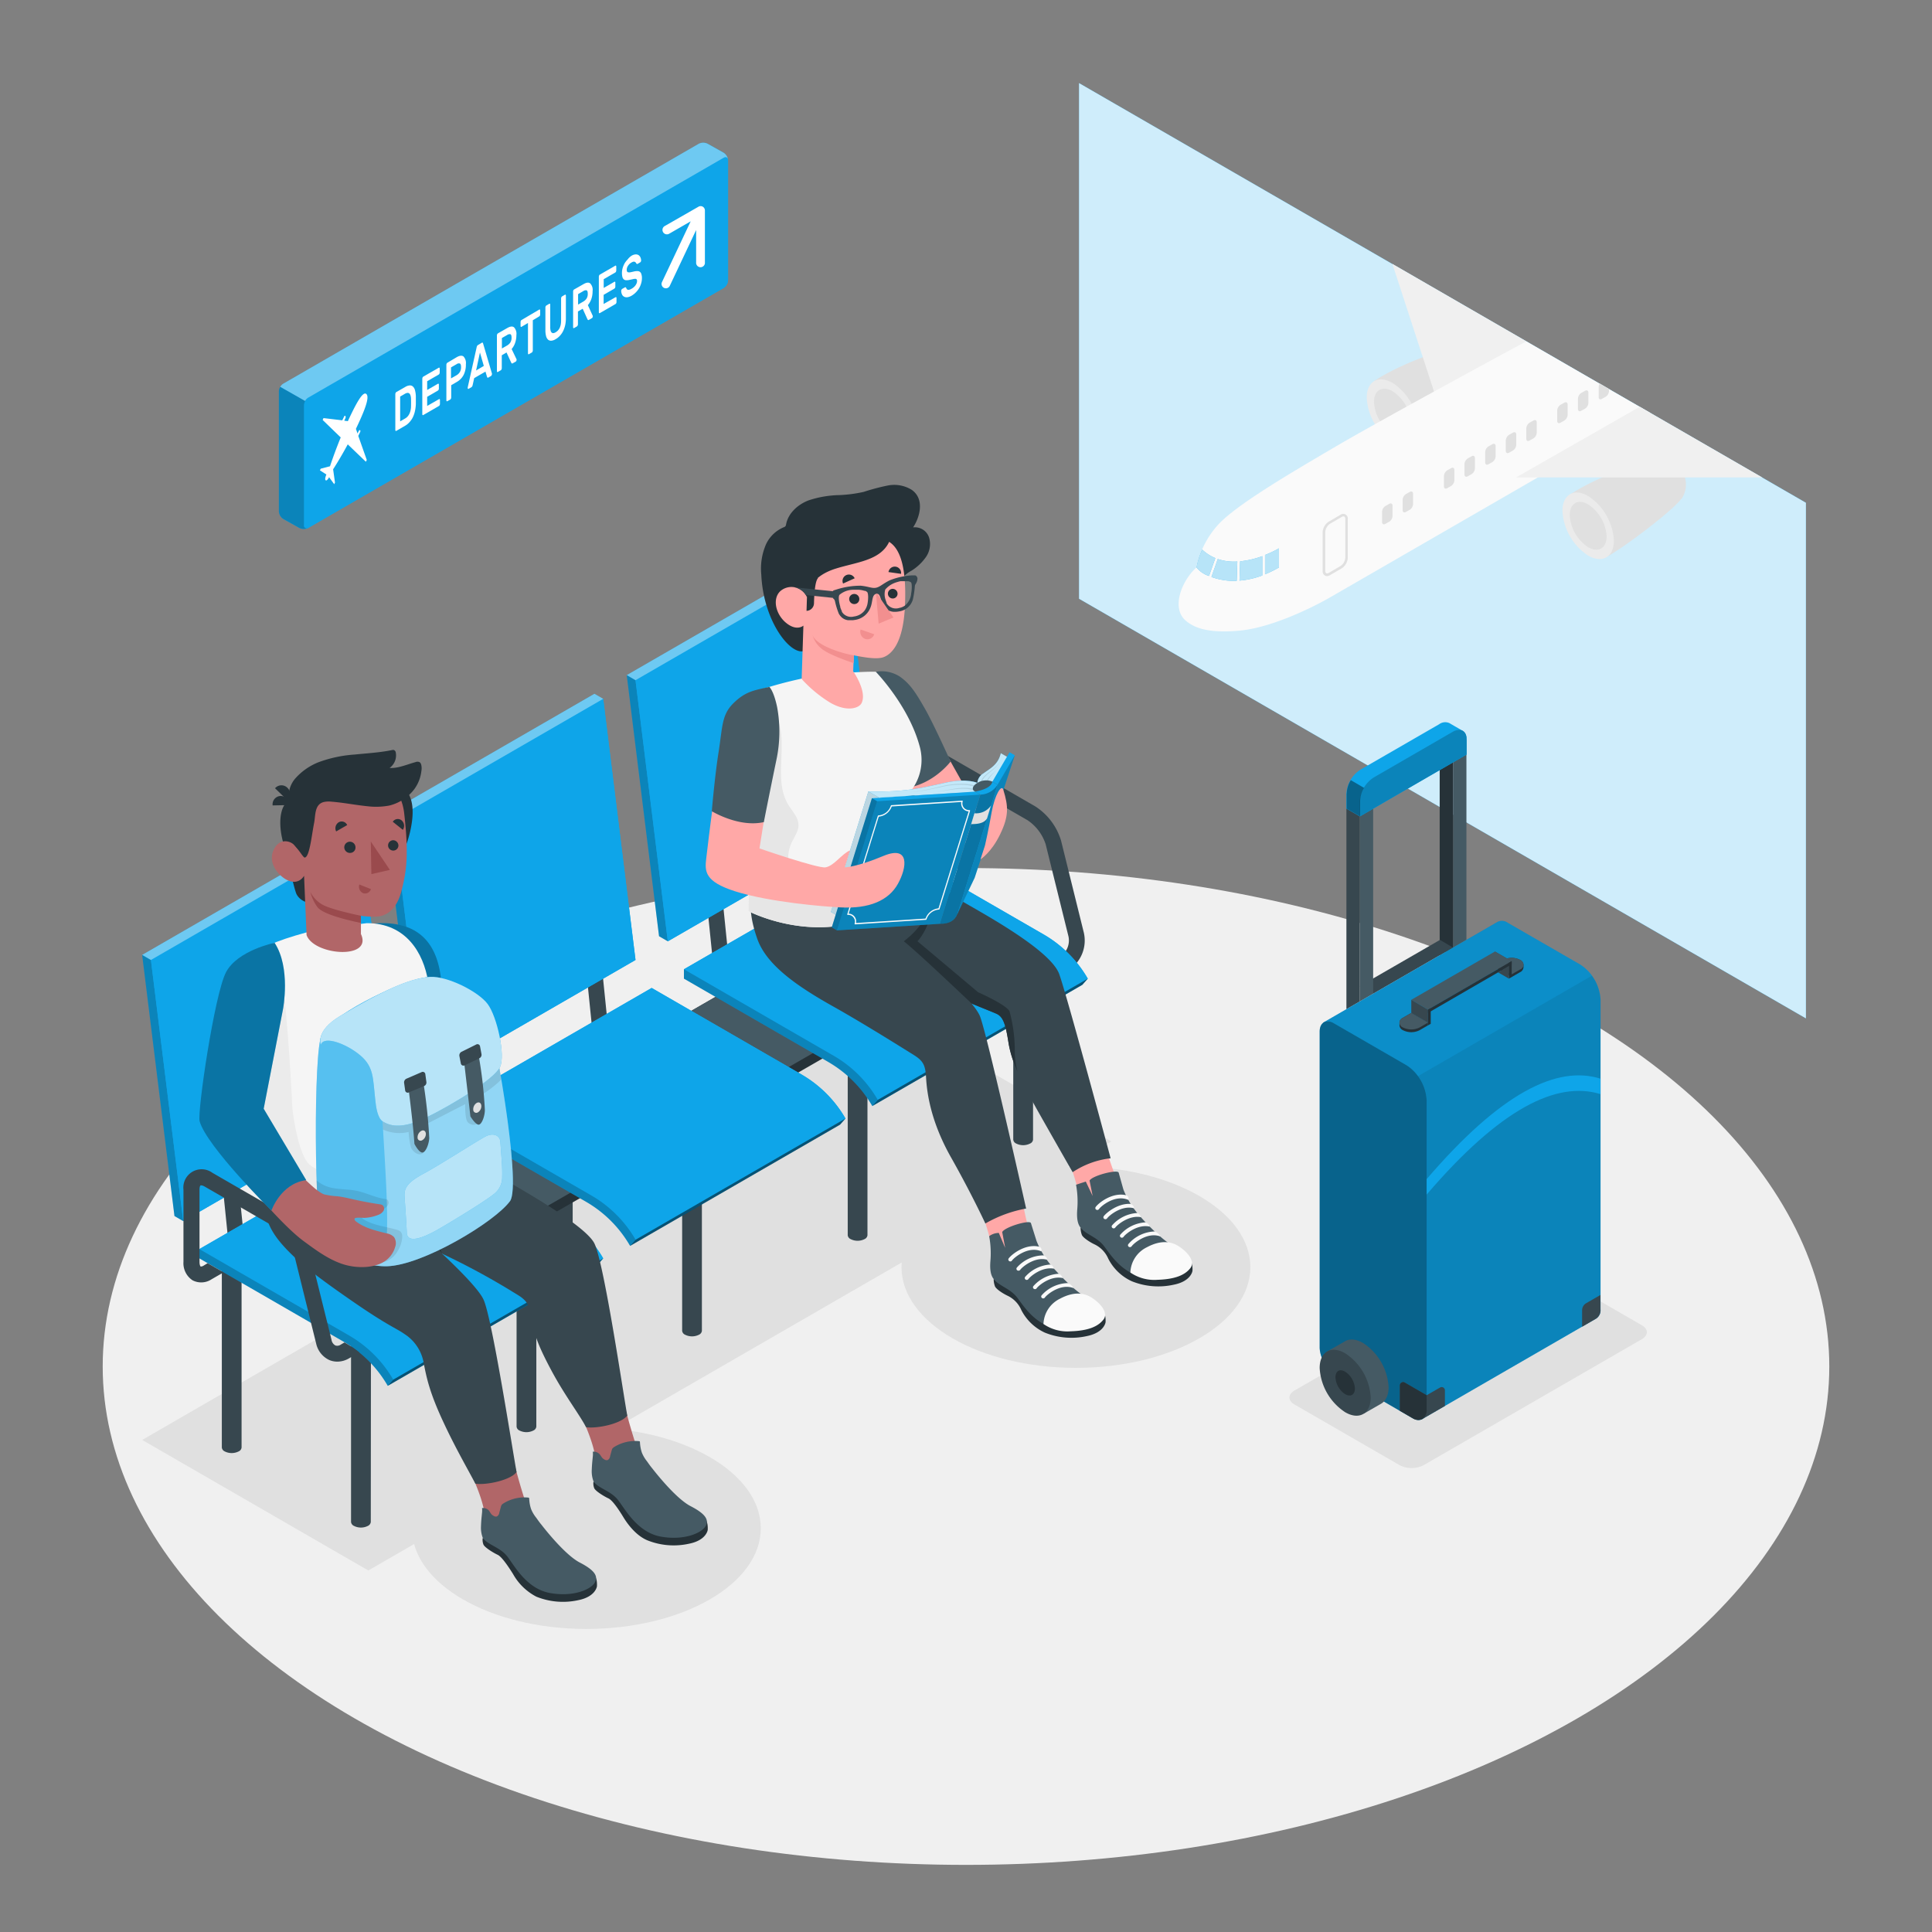 <svg xmlns="http://www.w3.org/2000/svg" viewBox="0 0 500 500"><rect x="0" y="0" width="500" height="500" fill="#808080" stroke="none"/><g id="freepik--Floor--inject-5"><ellipse id="freepik--floor--inject-5" cx="250" cy="353.64" rx="223.42" ry="128.99" style="fill:#f0f0f0"></ellipse></g><g id="freepik--Shadows--inject-5"><path id="freepik--Shadow--inject-5" d="M335,363.48l27.21,15.7a6.86,6.86,0,0,0,6.24,0l56.46-32.6c1.72-1,1.72-2.61,0-3.6l-27.2-15.71a6.93,6.93,0,0,0-6.24,0L335,359.87C333.27,360.87,333.27,362.48,335,363.48Z" style="fill:#e0e0e0"></path><polygon id="freepik--shadow--inject-5" points="36.79 372.65 95.32 406.44 287.61 295.41 229.09 261.63 36.79 372.65" style="fill:#e0e0e0"></polygon><ellipse id="freepik--shadow--inject-5" cx="278.45" cy="327.94" rx="45.14" ry="26.06" style="fill:#e0e0e0"></ellipse><ellipse id="freepik--shadow--inject-5" cx="151.75" cy="395.51" rx="45.14" ry="26.06" style="fill:#e0e0e0"></ellipse></g><g id="freepik--Window--inject-5"><g id="freepik--window--inject-5"><g id="freepik--window--inject-5"><polygon points="279.25 154.96 467.37 263.56 467.37 130.11 279.25 21.5 279.25 154.96" style="fill:#0EA5E9"></polygon><polygon points="279.25 154.96 467.37 263.56 467.37 130.11 279.25 21.5 279.25 154.96" style="fill:#fff;opacity:0.8"></polygon></g><g id="freepik--Plane--inject-5"><path d="M384.59,99.65l0,0,0,0a6.65,6.65,0,0,0-5.58-10.25,6.75,6.75,0,0,0-1.57.2h-.08c-3.89.87-14.25,4.16-21.74,9l9.76,16.12.32-.2c5.25-3.16,14.49-10.25,17.83-13.67a7.68,7.68,0,0,0,.85-1l0,0Z" style="fill:#e0e0e0"></path><path d="M353.71,102.93a14.73,14.73,0,0,0,6.67,11.55c3.68,2.13,6.66.4,6.66-3.85a14.73,14.73,0,0,0-6.66-11.55C356.69,97,353.71,98.67,353.71,102.93Z" style="fill:#ebebeb"></path><path d="M355.59,104a10.54,10.54,0,0,0,4.79,8.29c2.64,1.53,4.78.29,4.78-2.76a10.59,10.59,0,0,0-4.78-8.29C357.73,99.73,355.59,101,355.59,104Z" style="fill:#e0e0e0"></path><polygon points="395.03 88.33 360.35 68.3 371.34 102 395.03 88.33" style="fill:#f0f0f0"></polygon><path d="M395,125.29s-44.91,25.94-50.69,29.26-15.91,8-23.64,8.67c-8.59.77-11.85-1-13.7-2.51-3.84-3.08-1.45-10.07,2.66-13.86A23.62,23.62,0,0,1,315,136.07c4.46-5.12,18.57-13.41,30.92-20.65S395,88.33,395,88.33l32,18.48Z" style="fill:#fafafa"></path><path d="M314.53,144.43l-1.64,4.63a6.82,6.82,0,0,1-3.23-2.21,21.33,21.33,0,0,1,1.46-4.62A11,11,0,0,0,314.53,144.43Z" style="fill:#0EA5E9"></path><path d="M320.22,145.32l-.16,5a17,17,0,0,1-6.54-1l1.64-4.64A13.15,13.15,0,0,0,320.22,145.32Z" style="fill:#0EA5E9"></path><path d="M320.94,145.27a23.14,23.14,0,0,0,5.74-1.34v5a22.13,22.13,0,0,1-5.9,1.33Z" style="fill:#0EA5E9"></path><path d="M331,141.91v4.94a27.19,27.19,0,0,1-3.61,1.77v-5A25.85,25.85,0,0,0,331,141.91Z" style="fill:#0EA5E9"></path><g style="opacity:0.7"><path d="M314.53,144.43l-1.64,4.63a6.82,6.82,0,0,1-3.23-2.21,21.33,21.33,0,0,1,1.46-4.62A11,11,0,0,0,314.53,144.43Z" style="fill:#fff"></path><path d="M320.22,145.32l-.16,5a17,17,0,0,1-6.54-1l1.64-4.64A13.15,13.15,0,0,0,320.22,145.32Z" style="fill:#fff"></path><path d="M320.94,145.27a23.14,23.14,0,0,0,5.74-1.34v5a22.13,22.13,0,0,1-5.9,1.33Z" style="fill:#fff"></path><path d="M331,141.91v4.94a27.19,27.19,0,0,1-3.61,1.77v-5A25.85,25.85,0,0,0,331,141.91Z" style="fill:#fff"></path></g><path d="M343.41,149.09a1.08,1.08,0,0,1-.53-.14,1.31,1.31,0,0,1-.58-1.21v-10a3.44,3.44,0,0,1,1.58-2.74l3-1.75a1.19,1.19,0,0,1,1.92,1.11v10a3.45,3.45,0,0,1-1.59,2.74l-3,1.75A1.6,1.6,0,0,1,343.41,149.09Zm4.29-15.45a1,1,0,0,0-.47.15l-3,1.74a2.86,2.86,0,0,0-1.26,2.18v10a.73.73,0,0,0,.26.64.72.72,0,0,0,.67-.1l3-1.75a2.82,2.82,0,0,0,1.26-2.17v-10a.71.71,0,0,0-.25-.64A.46.46,0,0,0,347.7,133.64Z" style="fill:#e0e0e0"></path><path d="M357.68,132.44v2.65c0,.54.38.76.85.49l1-.56a1.87,1.87,0,0,0,.85-1.47v-2.66c0-.54-.38-.76-.85-.49l-1,.56A1.88,1.88,0,0,0,357.68,132.44Z" style="fill:#e0e0e0"></path><path d="M373.69,123.19v2.65c0,.55.38.77.85.5l1-.56a1.88,1.88,0,0,0,.85-1.48v-2.65c0-.54-.38-.76-.85-.49l-1,.56A1.87,1.87,0,0,0,373.69,123.19Z" style="fill:#e0e0e0"></path><path d="M379,120.11v2.65c0,.55.38.77.86.5l1-.56a1.88,1.88,0,0,0,.85-1.48v-2.65c0-.54-.38-.76-.85-.49l-1,.56A1.86,1.86,0,0,0,379,120.11Z" style="fill:#e0e0e0"></path><path d="M384.36,117v2.65c0,.55.38.77.85.5l1-.56a1.89,1.89,0,0,0,.86-1.48v-2.65c0-.54-.39-.76-.86-.49l-1,.56A1.87,1.87,0,0,0,384.36,117Z" style="fill:#e0e0e0"></path><path d="M403,106.25v2.65c0,.55.38.77.85.5l1-.56a1.88,1.88,0,0,0,.85-1.48v-2.65c0-.54-.38-.76-.85-.49l-1,.55A1.91,1.91,0,0,0,403,106.25Z" style="fill:#e0e0e0"></path><path d="M408.37,103.17v2.65c0,.55.38.77.85.49l1-.55a1.88,1.88,0,0,0,.85-1.48v-2.65c0-.54-.38-.76-.85-.49l-1,.55A1.91,1.91,0,0,0,408.37,103.17Z" style="fill:#e0e0e0"></path><path d="M414.56,103.23l1-.55a1.88,1.88,0,0,0,.85-1.48v-.55L414,99.25a1.81,1.81,0,0,0-.25.84v2.65C413.7,103.29,414.08,103.51,414.56,103.23Z" style="fill:#e0e0e0"></path><path d="M389.69,114v2.65c0,.55.39.77.86.5l1-.56a1.88,1.88,0,0,0,.85-1.48v-2.65c0-.54-.38-.76-.85-.49l-1,.55A1.92,1.92,0,0,0,389.69,114Z" style="fill:#e0e0e0"></path><path d="M395,110.87v2.65c0,.55.38.77.85.49l1-.55a1.89,1.89,0,0,0,.86-1.48v-2.65c0-.54-.39-.76-.86-.49l-1,.55A1.91,1.91,0,0,0,395,110.87Z" style="fill:#e0e0e0"></path><path d="M363,129.35V132c0,.54.38.76.85.49l1-.56a1.88,1.88,0,0,0,.85-1.48v-2.65c0-.54-.38-.76-.85-.49l-1,.56A1.87,1.87,0,0,0,363,129.35Z" style="fill:#e0e0e0"></path><path d="M435.25,129l0,0s0,0,0,0a6.54,6.54,0,0,0,1.07-3.6,6.64,6.64,0,0,0-6.64-6.64,6.83,6.83,0,0,0-1.58.19h-.07c-3.89.87-14.25,4.16-21.74,9.05L416.08,144l.32-.2c5.25-3.16,14.49-10.24,17.83-13.67a7.11,7.11,0,0,0,.85-1l0,0Z" style="fill:#e0e0e0"></path><path d="M404.36,132.22A14.76,14.76,0,0,0,411,143.77c3.69,2.13,6.67.4,6.67-3.85A14.73,14.73,0,0,0,411,128.37C407.35,126.24,404.36,128,404.36,132.22Z" style="fill:#ebebeb"></path><path d="M406.25,133.31A10.59,10.59,0,0,0,411,141.6c2.65,1.52,4.79.29,4.79-2.77a10.57,10.57,0,0,0-4.79-8.29C408.39,129,406.25,130.26,406.25,133.31Z" style="fill:#e0e0e0"></path><polygon points="392.36 123.56 456.06 123.56 424.37 105.27 392.36 123.56" style="fill:#f0f0f0"></polygon></g></g></g><g id="freepik--Chairs--inject-5"><g id="freepik--chairs--inject-5"><path d="M272.4,253.45l-2.06-3.56,4.18-2.42a5,5,0,0,0,2-5.13l-5.89-23.8a11.89,11.89,0,0,0-4.72-6.28L241.35,198.1c-.67-.39-1-.34-1.09-.31s-.28.33-.28,1.1v18.67a11.66,11.66,0,0,1-5.21,9.34l-4.18,2.42-2.06-3.57,4.18-2.41a7.53,7.53,0,0,0,3.16-5.78V198.89a4.73,4.73,0,0,1,7.54-4.36l24.53,14.17a16,16,0,0,1,6.66,8.85l5.89,23.8a9.1,9.1,0,0,1-3.91,9.69Z" style="fill:#37474f"></path><path d="M96,347.69H90.85V393.9h0a1.28,1.28,0,0,0,.75,1,4,4,0,0,0,3.61,0,1.28,1.28,0,0,0,.75-1h0Z" style="fill:#37474f"></path><path d="M62.52,328.42H57.41v46.2h0a1.26,1.26,0,0,0,.74,1,4,4,0,0,0,3.62,0,1.25,1.25,0,0,0,.75-1h0Z" style="fill:#37474f"></path><path d="M138.81,323h-5.12v46.21h0a1.25,1.25,0,0,0,.74,1,4,4,0,0,0,3.62,0,1.26,1.26,0,0,0,.75-1h0Z" style="fill:#37474f"></path><path d="M105.36,303.68h-5.11v46.2h0a1.25,1.25,0,0,0,.75,1,4,4,0,0,0,3.61,0,1.25,1.25,0,0,0,.75-1h0Z" style="fill:#37474f"></path><path d="M181.65,298.22h-5.11v46.2h0a1.26,1.26,0,0,0,.75,1,4,4,0,0,0,3.61,0,1.26,1.26,0,0,0,.75-1h0Z" style="fill:#37474f"></path><path d="M148.21,278.94H143.1v46.2h0a1.28,1.28,0,0,0,.75,1.05,4,4,0,0,0,3.61,0,1.28,1.28,0,0,0,.75-1.05h0Z" style="fill:#37474f"></path><path d="M224.5,273.48h-5.11v46.2h0a1.26,1.26,0,0,0,.75,1,4,4,0,0,0,3.61,0,1.26,1.26,0,0,0,.75-1h0Z" style="fill:#37474f"></path><path d="M191.06,254.2h-5.12v46.2h0a1.28,1.28,0,0,0,.75,1.05,4,4,0,0,0,3.62,0,1.28,1.28,0,0,0,.75-1.05h0Z" style="fill:#37474f"></path><path d="M267.35,248.74h-5.12v46.2h0a1.25,1.25,0,0,0,.75,1,4,4,0,0,0,3.62,0,1.25,1.25,0,0,0,.75-1h0Z" style="fill:#37474f"></path><path d="M233.9,229.46h-5.11v46.2h0a1.28,1.28,0,0,0,.75,1,4,4,0,0,0,3.61,0,1.28,1.28,0,0,0,.75-1h0Z" style="fill:#37474f"></path><polygon points="245.97 252.06 220.29 237.71 91.12 312.29 91.12 315.12 116.2 329.6 245.97 254.89 245.97 252.06" style="fill:#263238"></polygon><polygon points="91.12 312.29 220.29 237.71 245.97 252.06 116.2 326.77 91.12 312.29" style="fill:#455a64"></polygon><rect x="57.9" y="298.14" width="4.12" height="22.98" transform="translate(-31.02 7.66) rotate(-5.81)" style="fill:#37474f"></rect><rect x="89.62" y="281.81" width="4.12" height="22.98" transform="translate(-29.21 10.78) rotate(-5.81)" style="fill:#37474f"></rect><path d="M156.11,325.67h0a31.27,31.27,0,0,0-11.42-11.42L106,291.88h0L51.6,323.26v2.41l37.33,21.56a31,31,0,0,1,11.42,11.42l54.35-31.38h0Z" style="fill:#0EA5E9"></path><path d="M51.6,323.26l38.74,22.36a31.17,31.17,0,0,1,11.43,11.43h0l54.34-31.38h0a31.27,31.27,0,0,0-11.42-11.42L106,291.88h0Z" style="fill:#0EA5E9"></path><polygon points="101.77 357.05 100.35 358.65 154.7 327.27 154.7 327.27 156.11 325.67 101.77 357.05" style="opacity:0.5"></polygon><path d="M51.6,325.67l37.33,21.56a31,31,0,0,1,11.42,11.42l1.42-1.6-.14-.24a31.21,31.21,0,0,0-11.29-11.19L51.6,323.26Z" style="opacity:0.2"></path><polygon points="101.77 284.64 93.4 217.06 91.14 215.75 36.79 247.13 45.15 314.71 47.42 316.02 101.77 284.64" style="fill:#0EA5E9"></polygon><polygon points="36.79 247.13 39.06 248.44 47.42 316.02 45.15 314.71 36.79 247.13" style="opacity:0.2"></polygon><polygon points="47.42 316.02 101.77 284.64 93.4 217.06 39.06 248.44 47.42 316.02" style="fill:#0EA5E9"></polygon><polygon points="36.79 247.13 39.06 248.44 93.4 217.06 91.14 215.75 36.79 247.13" style="fill:#fff;opacity:0.4"></polygon><rect x="120.61" y="261.94" width="4.12" height="22.98" transform="translate(-27.04 13.82) rotate(-5.81)" style="fill:#37474f"></rect><rect x="152.32" y="245.61" width="4.12" height="22.98" transform="translate(-25.22 16.94) rotate(-5.81)" style="fill:#37474f"></rect><path d="M218.81,289.47h0a31.19,31.19,0,0,0-11.42-11.42l-38.74-22.37h0l-54.34,31.38v2.41L151.64,311a31.12,31.12,0,0,1,11.42,11.42l54.34-31.38h0Z" style="fill:#0EA5E9"></path><path d="M114.31,287.06l38.74,22.36a31.22,31.22,0,0,1,11.42,11.43h0l54.34-31.38h0a31.19,31.19,0,0,0-11.42-11.42l-38.74-22.37h0Z" style="fill:#0EA5E9"></path><polygon points="164.47 320.85 163.06 322.45 217.4 291.07 217.4 291.07 218.81 289.47 164.47 320.85" style="opacity:0.5"></polygon><path d="M114.31,289.47,151.64,311a31.12,31.12,0,0,1,11.42,11.42l1.41-1.6-.13-.24a31.29,31.29,0,0,0-11.29-11.19l-38.74-22.36Z" style="opacity:0.2"></path><polygon points="164.47 248.44 156.11 180.86 153.84 179.55 99.5 210.93 107.86 278.51 110.13 279.82 164.47 248.44" style="fill:#0EA5E9"></polygon><polygon points="99.5 210.93 101.77 212.24 110.13 279.82 107.86 278.51 99.5 210.93" style="opacity:0.2"></polygon><polygon points="110.13 279.82 164.47 248.44 156.11 180.86 101.77 212.24 110.13 279.82" style="fill:#0EA5E9"></polygon><polygon points="99.5 210.93 101.77 212.24 156.11 180.86 153.84 179.55 99.5 210.93" style="fill:#fff;opacity:0.4"></polygon><rect x="183.31" y="225.74" width="4.12" height="22.98" transform="translate(-23.05 19.97) rotate(-5.81)" style="fill:#37474f"></rect><rect x="215.03" y="209.41" width="4.12" height="22.98" transform="translate(-21.24 23.1) rotate(-5.81)" style="fill:#37474f"></rect><path d="M281.52,253.27h0a31.22,31.22,0,0,0-11.42-11.43l-38.74-22.36h0L177,250.85v2.42l37.33,21.55a31.19,31.19,0,0,1,11.42,11.42l54.35-31.37h0Z" style="fill:#0EA5E9"></path><path d="M177,250.85l38.74,22.37a31.22,31.22,0,0,1,11.43,11.42h0l54.34-31.37h0a31.22,31.22,0,0,0-11.42-11.43l-38.74-22.36h0Z" style="fill:#0EA5E9"></path><polygon points="227.18 284.64 225.76 286.24 280.11 254.87 280.11 254.87 281.52 253.27 227.18 284.64" style="opacity:0.5"></polygon><path d="M177,253.27l37.33,21.55a31.19,31.19,0,0,1,11.42,11.42l1.42-1.6-.14-.23a31.14,31.14,0,0,0-11.29-11.19L177,250.85Z" style="opacity:0.2"></path><polygon points="227.18 212.24 218.81 144.66 216.54 143.35 162.2 174.72 170.56 242.3 172.83 243.61 227.18 212.24" style="fill:#0EA5E9"></polygon><polygon points="162.2 174.72 164.47 176.03 172.83 243.61 170.56 242.3 162.2 174.72" style="opacity:0.2"></polygon><polygon points="172.83 243.61 227.18 212.24 218.81 144.66 164.47 176.03 172.83 243.61" style="fill:#0EA5E9"></polygon><polygon points="162.2 174.72 164.47 176.03 218.81 144.66 216.54 143.35 162.2 174.72" style="fill:#fff;opacity:0.4"></polygon><path d="M93,350l-2.71,1.56a6,6,0,0,1-3,.83,5.37,5.37,0,0,1-2.06-.41,6.15,6.15,0,0,1-3.41-4.28l-1.33-5.36-.69-2.81-3.87-15.63a12,12,0,0,0-4.72-6.29L53,307.1c-.67-.39-1-.34-1.09-.31s-.28.33-.28,1.1v18.67c0,.85.24,1.18.3,1.22a1.38,1.38,0,0,0,.8-.26l1-.61,4.12,2.38-3.1,1.79a4.86,4.86,0,0,1-4.92.26,5.29,5.29,0,0,1-2.35-4.78V307.89A4.73,4.73,0,0,1,55,303.54l18.23,10.52a16,16,0,0,1,6.66,8.86l4.83,19.47.7,2.82.37,1.51a2,2,0,0,0,1,1.48,1.53,1.53,0,0,0,1.36-.19l1-.59A29.9,29.9,0,0,1,93,350Z" style="fill:#37474f"></path></g></g><g id="freepik--Signal--inject-5"><g id="freepik--signal--inject-5"><g id="freepik--speach-bubble--inject-5"><path d="M180.83,37.21,73.32,99.29a2.54,2.54,0,0,0-1.15,2v31.05a2.5,2.5,0,0,0,1.15,2l4.13,2.31a2.57,2.57,0,0,0,2.31,0L187.27,74.53a2.52,2.52,0,0,0,1.15-2V41.49a2.51,2.51,0,0,0-1.16-2l-4.12-2.31A2.57,2.57,0,0,0,180.83,37.21Z" style="fill:#0EA5E9"></path><path d="M78.61,136v-31a2.54,2.54,0,0,1,1.15-2L187.27,40.83c.64-.37,1.15-.07,1.15.66V72.54a2.52,2.52,0,0,1-1.15,2L79.76,136.61C79.12,137,78.61,136.68,78.61,136Z" style="fill:#0EA5E9"></path><path d="M79.76,136.61a2.61,2.61,0,0,1-2.31,0l-4.13-2.31a2.53,2.53,0,0,1-1.15-2V101.28a2.38,2.38,0,0,1,.36-1.17L79,103.77a2.34,2.34,0,0,0-.34,1.13v31A.71.71,0,0,0,79.76,136.61Z" style="opacity:0.2"></path><path d="M188.41,41.29c-.09-.58-.57-.79-1.14-.46L79.76,102.91a2.32,2.32,0,0,0-.81.86l-6.42-3.66a2.15,2.15,0,0,1,.79-.82L180.83,37.21a2.57,2.57,0,0,1,2.31,0l4.12,2.31A2.55,2.55,0,0,1,188.41,41.29Z" style="fill:#fff;opacity:0.4"></path></g><path d="M181.89,53.5a1.09,1.09,0,0,0-1.13,0l-8.73,5a1.13,1.13,0,1,0,1.13,2l5.59-3.22L171.32,73a1.13,1.13,0,0,0,.54,1.51,1.2,1.2,0,0,0,.48.11,1.13,1.13,0,0,0,1-.65l6.82-14.44v8.38a1.14,1.14,0,1,0,2.27,0V54.48A1.13,1.13,0,0,0,181.89,53.5Z" style="fill:#fff"></path><path d="M84.27,124.28c.34.32.9-.78.9-.78l1.32,1.81.2-.43-.48-3.43S87.92,118.86,90,115l4.69,4.5.23-.47-2.2-6.22.49-1c.09-.19.07-.4,0-.47s-.29,0-.38.22l-.3.63-.42-1.2c2.31-4.83,3.58-8.15,2.72-9s-2.53,2.1-4.8,7l-.94-.11.3-.64a.66.66,0,0,0,0-.57c-.09-.13-.23-.08-.32.11l-.49,1-4.86-.58-.22.48,4.68,4.53c-1.73,4.22-2.77,7.46-2.77,7.46L83,121.3l-.2.43,1.67,1.07S83.94,124,84.27,124.28Z" style="fill:#fff"></path><path d="M104.85,100.16a2.56,2.56,0,0,1,1.19-.41,1.12,1.12,0,0,1,.84.3,2,2,0,0,1,.52.94,6.81,6.81,0,0,1,.22,1.5c0,.69,0,1.4,0,2.11a10.59,10.59,0,0,1-.22,1.75,7.14,7.14,0,0,1-.51,1.54,5.25,5.25,0,0,1-.83,1.27,4.52,4.52,0,0,1-1.17,1l-2.33,1.35a.13.13,0,0,1-.17,0,.32.32,0,0,1-.08-.23V102a.76.76,0,0,1,.08-.32.41.41,0,0,1,.17-.21Zm1.52,3a3,3,0,0,0-.12-.78,1.23,1.23,0,0,0-.28-.52.68.68,0,0,0-.48-.18,1.51,1.51,0,0,0-.69.23l-1.24.72v6.42l1.29-.75a2.44,2.44,0,0,0,.66-.54,3,3,0,0,0,.46-.72,3.77,3.77,0,0,0,.28-.84,4.83,4.83,0,0,0,.12-.93C106.39,104.61,106.39,103.9,106.37,103.21Z" style="fill:#fff"></path><path d="M113.61,103.3a.14.14,0,0,1,.18,0,.3.3,0,0,1,.07.23v1a.7.7,0,0,1-.07.31.46.46,0,0,1-.18.22l-4.06,2.35a.14.14,0,0,1-.18,0,.28.28,0,0,1-.08-.22V98a.75.75,0,0,1,.08-.31.51.51,0,0,1,.18-.22l4-2.3a.12.12,0,0,1,.17,0,.32.32,0,0,1,.08.23v1a.76.76,0,0,1-.08.32.46.46,0,0,1-.17.21l-3,1.73v2.27l2.78-1.61a.14.14,0,0,1,.18,0,.3.3,0,0,1,.07.23v1a.7.7,0,0,1-.07.31.46.46,0,0,1-.18.22l-2.78,1.61v2.37Z" style="fill:#fff"></path><path d="M118.2,92.44c.75-.43,1.33-.49,1.75-.19a2.48,2.48,0,0,1,.62,2A5.91,5.91,0,0,1,120,97a4.48,4.48,0,0,1-1.75,1.83l-1.48.86v3.18a.7.7,0,0,1-.07.31.51.51,0,0,1-.18.22l-.75.43a.13.13,0,0,1-.17,0,.32.32,0,0,1-.08-.23V94.41a.76.76,0,0,1,.08-.32.46.46,0,0,1,.17-.21Zm-1.48,5.49,1.44-.82a2.51,2.51,0,0,0,.84-.81,2.43,2.43,0,0,0,.32-1.3c0-.54-.11-.84-.32-.93a1,1,0,0,0-.84.18l-1.44.83Z" style="fill:#fff"></path><path d="M124.7,88.7c.1-.06.17-.06.22,0a.72.72,0,0,1,.13.29l2.27,7.7a.25.25,0,0,1,0,.09.76.76,0,0,1-.08.32.46.46,0,0,1-.17.21l-.67.39c-.12.07-.21.08-.26,0a.46.46,0,0,1-.1-.18l-.4-1.35-2.92,1.69-.4,1.81a1.43,1.43,0,0,1-.1.29.77.77,0,0,1-.26.28l-.67.38a.14.14,0,0,1-.18,0,.32.32,0,0,1-.07-.23.41.41,0,0,1,0-.11L123.33,90a1.79,1.79,0,0,1,.13-.44.54.54,0,0,1,.22-.25Zm.51,6-1-3.47-1,4.65Z" style="fill:#fff"></path><path d="M131.27,84.9c.78-.45,1.36-.51,1.76-.19a2.44,2.44,0,0,1,.61,2,6,6,0,0,1-.32,2,4.78,4.78,0,0,1-.91,1.62L133.69,93a.32.32,0,0,1,0,.14.57.57,0,0,1-.06.25.39.39,0,0,1-.14.18l-.79.45c-.13.07-.22.08-.28,0a.48.48,0,0,1-.12-.17l-1.21-2.63-1.23.72V95.3a.71.71,0,0,1-.08.31.46.46,0,0,1-.18.22l-.75.43a.12.12,0,0,1-.17,0,.3.3,0,0,1-.08-.23V86.81a.68.68,0,0,1,.08-.31.51.51,0,0,1,.17-.22Zm-1.38,5.29,1.34-.77a2.6,2.6,0,0,0,.84-.77,2.27,2.27,0,0,0,.32-1.27c0-.53-.11-.83-.32-.89a1.17,1.17,0,0,0-.84.22l-1.34.77Z" style="fill:#fff"></path><path d="M139.55,80.12a.14.14,0,0,1,.18,0,.32.32,0,0,1,.07.23v1a.74.74,0,0,1-.07.32.48.48,0,0,1-.18.21l-1.66,1v7.82a.71.71,0,0,1-.08.31.51.51,0,0,1-.17.22l-.75.43a.14.14,0,0,1-.18,0,.32.32,0,0,1-.07-.23V83.58l-1.67,1a.15.15,0,0,1-.18,0,.32.32,0,0,1-.07-.23v-1a.74.74,0,0,1,.07-.32.43.43,0,0,1,.18-.21Z" style="fill:#fff"></path><path d="M146.2,76.28a.14.14,0,0,1,.18,0,.32.32,0,0,1,.07.23v5.85a8.43,8.43,0,0,1-.16,1.69,7,7,0,0,1-.5,1.52,5.19,5.19,0,0,1-.84,1.27,4.4,4.4,0,0,1-1.16.94,2.51,2.51,0,0,1-1.16.4,1.17,1.17,0,0,1-.83-.31,2,2,0,0,1-.49-.95,5.89,5.89,0,0,1-.16-1.5V79.58a.73.73,0,0,1,.07-.31.43.43,0,0,1,.18-.21l.75-.44a.14.14,0,0,1,.17,0,.32.32,0,0,1,.08.23v5.78a3.46,3.46,0,0,0,.1.94,1,1,0,0,0,.29.51.57.57,0,0,0,.44.13,1.44,1.44,0,0,0,.56-.21,2.74,2.74,0,0,0,.58-.45,3,3,0,0,0,.45-.64,3.85,3.85,0,0,0,.29-.85,5,5,0,0,0,.1-1.06V77.24a.76.76,0,0,1,.08-.32.46.46,0,0,1,.17-.21Z" style="fill:#fff"></path><path d="M151,73.54c.77-.45,1.35-.51,1.75-.19a2.4,2.4,0,0,1,.61,2,6,6,0,0,1-.31,2,5,5,0,0,1-.91,1.62l1.27,2.78a.39.39,0,0,1,0,.14.62.62,0,0,1-.06.26.41.41,0,0,1-.14.17l-.79.46c-.12.07-.22.08-.27,0a.55.55,0,0,1-.13-.18L150.8,79.9l-1.23.71v3.32a.76.76,0,0,1-.08.32.67.67,0,0,1-.17.22l-.75.43a.15.15,0,0,1-.18,0,.32.32,0,0,1-.07-.23V75.45a.74.74,0,0,1,.07-.32.48.48,0,0,1,.18-.21Zm-1.39,5.29,1.34-.78a2.5,2.5,0,0,0,.84-.77,2.22,2.22,0,0,0,.32-1.26c0-.54-.11-.83-.32-.89a1.15,1.15,0,0,0-.84.21l-1.34.78Z" style="fill:#fff"></path><path d="M159.3,76.92a.14.14,0,0,1,.18,0,.3.3,0,0,1,.07.23v1a.67.67,0,0,1-.07.31.46.46,0,0,1-.18.22l-4.06,2.35a.14.14,0,0,1-.18,0,.28.28,0,0,1-.08-.22V71.6a.76.76,0,0,1,.08-.32.43.43,0,0,1,.18-.21l4-2.31a.13.13,0,0,1,.17,0,.32.32,0,0,1,.08.23v1a.76.76,0,0,1-.08.32.46.46,0,0,1-.17.21l-3,1.73v2.27L159,72.93a.14.14,0,0,1,.18,0,.3.3,0,0,1,.07.23v1a.74.74,0,0,1-.07.32.48.48,0,0,1-.18.21l-2.78,1.61v2.37Z" style="fill:#fff"></path><path d="M163.39,66.22a2.38,2.38,0,0,1,1.09-.38,1.33,1.33,0,0,1,.79.19,1.39,1.39,0,0,1,.47.57,2.11,2.11,0,0,1,.18.78.49.49,0,0,1-.07.31.39.39,0,0,1-.18.21l-.64.38c-.11.06-.19.07-.24,0a.47.47,0,0,1-.15-.16.71.71,0,0,0-.42-.38c-.19-.07-.46,0-.83.22a2.48,2.48,0,0,0-.46.34,2.27,2.27,0,0,0-.38.45,2,2,0,0,0-.26.51,1.7,1.7,0,0,0-.09.54,1,1,0,0,0,.09.48.37.37,0,0,0,.29.19,1.86,1.86,0,0,0,.55,0l.86-.19a3.58,3.58,0,0,1,1-.12,1.06,1.06,0,0,1,.65.22A1.16,1.16,0,0,1,166,71a3,3,0,0,1,.13,1,4.55,4.55,0,0,1-.19,1.3,5.69,5.69,0,0,1-.52,1.25,5.5,5.5,0,0,1-.85,1.1,5,5,0,0,1-1.12.88,3.14,3.14,0,0,1-1,.38,1.47,1.47,0,0,1-.84-.08,1.25,1.25,0,0,1-.59-.53,2.33,2.33,0,0,1-.25-1,.71.71,0,0,1,.07-.32.65.65,0,0,1,.18-.21l.65-.37q.17-.09.24-.06a.34.34,0,0,1,.14.18,2.54,2.54,0,0,0,.16.28.42.42,0,0,0,.25.18.72.72,0,0,0,.39,0,1.84,1.84,0,0,0,.59-.25,3.23,3.23,0,0,0,.54-.37,2.85,2.85,0,0,0,.45-.47,2.61,2.61,0,0,0,.32-.56,1.59,1.59,0,0,0,.12-.62.59.59,0,0,0-.13-.43.5.5,0,0,0-.4-.12,3.25,3.25,0,0,0-.65.11l-.9.19a3,3,0,0,1-.81.06.94.94,0,0,1-.57-.25,1.24,1.24,0,0,1-.34-.61,4.13,4.13,0,0,1-.11-1,4.78,4.78,0,0,1,.18-1.29,6.28,6.28,0,0,1,.51-1.22,5.72,5.72,0,0,1,.78-1A4.16,4.16,0,0,1,163.39,66.22Z" style="fill:#fff"></path></g></g><g id="freepik--Luggage--inject-5"><g id="freepik--luggage--inject-5"><polygon points="376.05 245.24 376.05 193.34 379.51 191.34 379.51 243.24 376.05 245.24" style="fill:#455a64"></polygon><polygon points="372.59 191.33 372.59 247.23 376.05 245.24 376.05 193.33 372.59 191.33" style="fill:#263238"></polygon><polygon points="355.37 257.18 351.91 255.22 372.67 243.24 376.05 245.24 355.37 257.18" style="fill:#37474f"></polygon><polygon points="351.91 259.18 351.91 207.28 355.37 205.28 355.37 257.18 351.91 259.18" style="fill:#455a64"></polygon><polygon points="348.45 205.28 348.45 261.18 351.91 259.18 351.91 207.28 348.45 205.28" style="fill:#37474f"></polygon><path d="M375.17,187.17a2.64,2.64,0,0,0-2.73.27l-20.31,11.72a7.91,7.91,0,0,0-3.68,6.12v4l3.46,2,27.6-16,0-4a2.34,2.34,0,0,0-.89-2.09C378,188.79,375.75,187.54,375.17,187.17Z" style="fill:#0EA5E9"></path><path d="M351.91,207.28a7.88,7.88,0,0,1,3.69-6.12l20.3-11.73c2-1.17,3.67-.35,3.65,1.85l0,4-27.6,16Z" style="fill:#0EA5E9"></path><path d="M351.91,207.28a7.88,7.88,0,0,1,3.69-6.12l20.3-11.73c2-1.17,3.67-.35,3.65,1.85l0,4-27.6,16Z" style="opacity:0.2"></path><path d="M353,203.89a7,7,0,0,0-1,3.39v4l-3.46-2v-4a6.86,6.86,0,0,1,1.05-3.38Z" style="opacity:0.4"></path><path d="M409,249.66,390.2,238.82a2.58,2.58,0,0,0-2.61-.25h0l-45.16,26.09,25.7,102.55,45-26a2.58,2.58,0,0,0,1.09-2.38V258.7A11.58,11.58,0,0,0,409,249.66Z" style="fill:#0EA5E9"></path><path d="M409,249.66,390.2,238.82a2.58,2.58,0,0,0-2.61-.25h0l-45.16,26.09,25.7,102.55,45-26a2.58,2.58,0,0,0,1.09-2.38V258.7A11.58,11.58,0,0,0,409,249.66Z" style="opacity:0.2"></path><path d="M345.22,355.24,365.52,367c2,1.17,3.69.21,3.69-2.13V284.67a11.56,11.56,0,0,0-5.22-9l-18.77-10.84c-2-1.17-3.69-.21-3.69,2.13v81.93A8.19,8.19,0,0,0,345.22,355.24Z" style="fill:#0EA5E9"></path><path d="M345.22,355.24,365.52,367c2,1.17,3.69.21,3.69-2.13V284.67a11.56,11.56,0,0,0-5.22-9l-18.77-10.84c-2-1.17-3.69-.21-3.69,2.13v81.93A8.19,8.19,0,0,0,345.22,355.24Z" style="opacity:0.4"></path><path d="M359.37,359a14.61,14.61,0,0,0-6.61-11.44c-1.92-1.1-3.63-1.15-4.84-.34h0l-4.45,2.54,9.47,16.1,4.42-2.54h0C358.59,362.64,359.37,361.15,359.37,359Z" style="fill:#455a64"></path><path d="M348.13,350.23a14.59,14.59,0,0,1,6.61,11.44c0,4.21-3,5.92-6.61,3.81a14.61,14.61,0,0,1-6.6-11.44C341.53,349.83,344.49,348.12,348.13,350.23Z" style="fill:#37474f"></path><path d="M348.13,355a5.56,5.56,0,0,1,2.52,4.36c0,1.6-1.13,2.25-2.52,1.45a5.57,5.57,0,0,1-2.51-4.36C345.62,354.8,346.75,354.15,348.13,355Z" style="fill:#263238"></path><path d="M362.29,365.1l3.57,2.09a2.32,2.32,0,0,0,2.32,0l5.76-3.32V359.8a.83.83,0,0,0-1.25-.71l-3.49,2-5.67-3.29a.83.83,0,0,0-1.24.72Z" style="fill:#37474f"></path><path d="M369.21,364.83V361.1h0l-5.67-3.29a.83.83,0,0,0-1.24.72v6.56h0l3.21,1.85a2.82,2.82,0,0,0,2.22.41,1.8,1.8,0,0,0,.38-.16A2.58,2.58,0,0,0,369.21,364.83Z" style="fill:#263238"></path><path d="M413.1,341.24a2.58,2.58,0,0,0,1.09-2.38v-3.72h0l-3.69,2.13a2.1,2.1,0,0,0-1.05,1.81v4.28Z" style="fill:#37474f"></path><path d="M369.21,309.16c19-22.19,33.63-29.52,45-26v-4c-11.35-3.56-25.94,3.77-45,26Z" style="fill:#0EA5E9"></path><path d="M412,252.5l-45,26a9.75,9.75,0,0,0-3-2.84l-18.76-10.84a2.7,2.7,0,0,0-2.44-.34l44.81-25.88a2.58,2.58,0,0,1,2.6.25L409,249.66A10.19,10.19,0,0,1,412,252.5Z" style="fill:#0EA5E9;opacity:0.3"></path><path d="M393.38,248.41a4.79,4.79,0,0,0-4.33,0l-2.16,1.25v.7l4.33,2.5,2.16-1.25a1.52,1.52,0,0,0,.9-1.25v-.71A1.51,1.51,0,0,0,393.38,248.41Z" style="fill:#263238"></path><path d="M386.89,249.66l2.16-1.25a4.79,4.79,0,0,1,4.33,0,1.32,1.32,0,0,1,0,2.5l-2.16,1.25Z" style="fill:#455a64"></path><polygon points="391.22 248.75 391.22 252.16 386.89 249.66 386.89 246.25 391.22 248.75" style="fill:#37474f"></polygon><polygon points="369.57 261.3 391.22 248.75 386.89 246.25 365.24 258.75 369.57 261.3" style="fill:#455a64"></polygon><polygon points="365.24 262.15 365.24 258.75 369.57 261.3 369.57 264.65 365.24 262.15" style="fill:#37474f"></polygon><path d="M369.56,264.65l-4.33-2.5-2.16,1.25a1.5,1.5,0,0,0-.89,1.24v.73a1.49,1.49,0,0,0,.89,1.24,4.76,4.76,0,0,0,4.33,0l2.16-1.25Z" style="fill:#263238"></path><path d="M365.24,262.15l-2.16,1.25a1.32,1.32,0,0,0,0,2.5,4.79,4.79,0,0,0,4.33,0l2.16-1.25Z" style="fill:#455a64"></path><polygon points="370.27 260.89 370.27 264.96 369.56 265.37 369.56 261.3 370.27 260.89" style="fill:#263238"></polygon><polygon points="391.22 248.75 391.22 252.86 390.5 253.27 390.5 249.17 391.22 248.75" style="fill:#263238"></polygon><polygon points="369.56 262.15 391.22 249.61 391.22 248.75 369.56 261.3 369.56 262.15" style="fill:#263238"></polygon><polygon points="390.5 253.27 390.5 250.02 387.7 251.65 390.5 253.27" style="fill:#37474f"></polygon></g></g><g id="freepik--character-2--inject-5"><g id="freepik--Character--inject-5"><path d="M226.65,173.85c9.39-.51,12.43,10.73,16.15,17.47,4.45,8.05,13.06,23.25,13.06,23.25l-9.43,5.78-18.36-27.23Z" style="fill:#ffa8a7"></path><path d="M226.66,173.85a8.68,8.68,0,0,1,6.24,1.27c2.84,2,4.29,4.51,6.46,8.27s6.65,13.7,6.65,13.7-4.48,6-11.8,6.88l-7.72-15.68Z" style="fill:#455a64"></path><path d="M264.56,310.35s1.56,10.63,4.67,14.59c2.8,3.56,4.82,8.1,8.15,11.81.72.81,2.37,2.31,3,3a1.28,1.28,0,0,1-.1,2c-1.43,1.41-7.57,1.85-11.06-.67s-7-7.37-9.05-9.42c-1-1-2-2-2.75-2.71a2.81,2.81,0,0,1-.74-2.64c.07-.27.14-.59.22-1,.44-2-2.32-10.1-2.32-10.1Z" style="fill:#ffa8a7"></path><path d="M257.16,331a5.4,5.4,0,0,0,.34,1.91c.34.76,2.12,1.89,3.25,2.42a7.25,7.25,0,0,1,3.56,3.7,12.89,12.89,0,0,0,6.07,5.84,18.36,18.36,0,0,0,10.89.91c4.53-.91,4.85-3.59,4.85-3.59s.19-2.53-.95-2.91S257.16,331,257.16,331Z" style="fill:#263238"></path><path d="M256,319.92a24.32,24.32,0,0,1,.31,6.54c-.1,1.32-.13,3.4.87,4.56,1.37,1.83,4.26,2.38,6.14,4.88s4.66,7,10.63,8.1,10.47-.92,11.53-2.63,0-3.3-3.82-5.29c-4.1-2.1-9.56-8.52-9.56-8.52a23.24,23.24,0,0,1-3.85-6.41l-1.45-4.62c-.32-.9-6.75,1-7.43,2.32l.77,4.1-1.65-3.87A4.25,4.25,0,0,0,256,319.92Z" style="fill:#455a64"></path><path d="M270.05,342.65a7.57,7.57,0,0,1,4.28-6.55c4.45-2.39,7.21-1,8.6,0,1.66,1.15,4.05,3.56,2.66,5.38s-3.94,2.92-8.52,3.06A10.87,10.87,0,0,1,270.05,342.65Z" style="fill:#fafafa"></path><path d="M263.63,328.85a.54.54,0,0,0,.4-.22c.5-.72,3.71-3.44,6.89-2.63.15-.36-.12-.74-.78-1.11a9.26,9.26,0,0,0-7,3.19.49.49,0,0,0,.14.69A.61.61,0,0,0,263.63,328.85Z" style="fill:#fafafa"></path><path d="M272.77,328.34a1.56,1.56,0,0,0-.92-1.08,9.44,9.44,0,0,0-6.56,3.22.48.48,0,0,0,.15.68.52.52,0,0,0,.31.08.53.53,0,0,0,.41-.22C266.64,330.32,269.69,327.74,272.77,328.34Z" style="fill:#fafafa"></path><path d="M269.49,323.85a.9.9,0,0,0-.64-1.23c-3.63-.79-7.16,2.13-7.81,3.07a.47.47,0,0,0,.15.68.49.49,0,0,0,.31.09.51.51,0,0,0,.4-.23C262.44,325.46,266.11,322.38,269.49,323.85Z" style="fill:#fafafa"></path><path d="M277.82,333.36a2.82,2.82,0,0,0-1.43-1.3,9.36,9.36,0,0,0-6.84,3.2.48.48,0,0,0,.15.69.55.55,0,0,0,.31.08.53.53,0,0,0,.4-.22C270.93,335.05,274.49,332.06,277.82,333.36Z" style="fill:#fafafa"></path><path d="M267.88,333.63a.47.47,0,0,0,.4-.22c.49-.71,3.65-3.37,6.78-2.64a1.77,1.77,0,0,0-1.08-1.12,9.48,9.48,0,0,0-6.56,3.22.47.47,0,0,0,.15.68A.48.48,0,0,0,267.88,333.63Z" style="fill:#fafafa"></path><path d="M195.18,225.67c-1.2,6.7-1.57,10.49.79,17.26s10.19,12.23,19.64,17.53c7.83,4.38,18.74,11.24,20.89,12.58,2.45,1.53,3,2.66,3.17,5.92.26,4.43,1.4,11.63,6.47,20.6,5.35,9.47,8.87,17.08,8.87,17.08a32.76,32.76,0,0,1,10.55-3.87s-9.81-43.87-11.88-49.61-24.12-24-24.12-24,2.16-9.19,3.77-15.88Z" style="fill:#37474f"></path><path d="M286.64,298.64s2.87,8.87,5.17,13A63.92,63.92,0,0,0,300,323.48c.72.81,2.37,2.3,3,3a1.28,1.28,0,0,1-.1,2c-1.43,1.41-7.57,1.85-11.06-.67s-6.95-7.38-9.05-9.42L280,315.61a2.8,2.8,0,0,1-.74-2.64c.07-.27.14-.58.23-1,.43-2-2.33-10.1-2.33-10.1Z" style="fill:#ffa8a7"></path><path d="M217.76,212.4c-1.19,6.7-1.56,10.49.79,17.26s7.85,17.51,17.31,22.81c7.83,4.38,19.68,8.85,22,9.88,1.8.8,2.4,2.74,3.16,7.6.69,4.38,2.81,9.16,7.88,18.13,5.36,9.47,8.7,15.28,8.7,15.28a22.29,22.29,0,0,1,9.83-3.6s-11.24-41.92-13.3-47.66-17-14.18-23.45-17.88-10-6-17.34-11Z" style="fill:#37474f"></path><path d="M261.28,261.79c-.69-1.73-8.15-5-8.15-5l-15.68-13.19c3.58-4,4.18-10.48,4.18-10.48a22.76,22.76,0,0,1-7.73,10.48c3.3,2.56,17.53,16.09,17.56,16.12,3.06,1.26,5.48,2.21,6.39,2.62,1.8.8,2.4,2.74,3.16,7.6a29.73,29.73,0,0,0,2.31,7.36,21.71,21.71,0,0,1-.69-4.73A39.17,39.17,0,0,0,261.28,261.79Z" style="fill:#263238"></path><path d="M279.65,317.7a5.4,5.4,0,0,0,.34,1.91c.35.76,2.12,1.89,3.25,2.42a7.26,7.26,0,0,1,3.57,3.7,12.82,12.82,0,0,0,6.06,5.84,18.36,18.36,0,0,0,10.89.91c4.54-.9,4.85-3.59,4.85-3.59s.19-2.53-.95-2.91S279.65,317.7,279.65,317.7Z" style="fill:#263238"></path><path d="M278.48,306.6a24.23,24.23,0,0,1,.3,6.54c-.09,1.32-.12,3.4.87,4.56,1.38,1.83,4.26,2.38,6.14,4.88s4.66,7,10.64,8.1,10.46-.92,11.53-2.63,0-3.3-3.83-5.28c-4.09-2.11-9.55-8.53-9.55-8.53a22.86,22.86,0,0,1-3.85-6.41l-1.22-4.36c-.32-.9-6.85.78-7.53,2.06l.8,4L281,305.78Z" style="fill:#455a64"></path><path d="M292.54,329.33a7.57,7.57,0,0,1,4.29-6.55c4.44-2.38,7.2-1,8.59,0,1.66,1.14,4.05,3.55,2.67,5.37s-3.94,2.92-8.52,3.06A10.92,10.92,0,0,1,292.54,329.33Z" style="fill:#fafafa"></path><path d="M286.12,315.53a.53.53,0,0,0,.4-.22c.5-.72,3.72-3.44,6.89-2.63.15-.36-.12-.73-.77-1.11-3.33-.23-6.38,2.33-7,3.2a.48.48,0,0,0,.15.68A.58.58,0,0,0,286.12,315.53Z" style="fill:#fafafa"></path><path d="M295.26,315a1.55,1.55,0,0,0-.91-1.08,9.46,9.46,0,0,0-6.56,3.22.47.47,0,0,0,.15.68.48.48,0,0,0,.31.08.5.5,0,0,0,.4-.22C289.13,317,292.19,314.42,295.26,315Z" style="fill:#fafafa"></path><path d="M292,310.53a.9.9,0,0,0-.64-1.23c-3.63-.79-7.16,2.13-7.8,3.07a.48.48,0,0,0,.14.69.6.6,0,0,0,.31.08.54.54,0,0,0,.41-.23C284.93,312.14,288.6,309.06,292,310.53Z" style="fill:#fafafa"></path><path d="M300.32,320a2.89,2.89,0,0,0-1.44-1.3A9.34,9.34,0,0,0,292,322a.48.48,0,0,0,.15.68.58.58,0,0,0,.31.08.56.56,0,0,0,.41-.22C293.43,321.73,297,318.74,300.32,320Z" style="fill:#fafafa"></path><path d="M290.37,320.32a.54.54,0,0,0,.41-.23c.49-.71,3.64-3.37,6.78-2.64a1.78,1.78,0,0,0-1.08-1.11,9.4,9.4,0,0,0-6.56,3.21.49.49,0,0,0,.14.69A.6.6,0,0,0,290.37,320.32Z" style="fill:#fafafa"></path><path d="M234.3,233.13a52.37,52.37,0,0,1-4.74,6l1.35,1.13A19.09,19.09,0,0,0,234.3,233.13Z" style="fill:#37474f"></path><path d="M209.9,175.13a109.57,109.57,0,0,0-12.91,3.3s3.66,7,3.22,12.89a14,14,0,0,1-6.5,10.62c.53,5,1.07,11.12,1.47,17.64a91.34,91.34,0,0,0-1.47,16.24s11.91,6.24,25.51,3.41c14.13-2.94,18.58-11.84,18.58-11.84l-6-9.31,2.32-11.68A13,13,0,0,0,238,193.12c-2.85-10.56-11.35-19.27-11.35-19.27-2.66-.07-7.08.25-9,.35C217.67,174.2,214.64,174.46,209.9,175.13Z" style="fill:#f5f5f5"></path><path d="M219.22,239.23a35.85,35.85,0,0,0,4.17-1.14,6.9,6.9,0,0,0,.19-1.58,4,4,0,0,0-.48-2.07,4.89,4.89,0,0,0-2.72-1.82c-2.79-1-5.77-1.21-8.6-2s-5.68-2.33-7-5a9,9,0,0,1,.27-7.9c.66-1.34,1.59-2.65,1.6-4.14,0-2-1.58-3.58-2.62-5.29-4-6.49,0-15.29-2.84-22.35a5.54,5.54,0,0,0-1.85-2.6l-.43-.27a22,22,0,0,1,1.31,8.23,14,14,0,0,1-6.5,10.62c.53,5,1.07,11.12,1.47,17.64a91.34,91.34,0,0,0-1.47,16.24S205.62,242.06,219.22,239.23Z" style="fill:#e6e6e6"></path><path d="M217.19,128.13a26.87,26.87,0,0,0-8,1.39c-2.75,1.08-5.23,3.32-5.76,6.23a1,1,0,0,1-.15.42.87.87,0,0,1-.37.25,8.85,8.85,0,0,0-4.61,4.32,15.75,15.75,0,0,0-1.28,7.95c.5,11.57,7,20.29,10.67,19.87l12-1.3a13.09,13.09,0,0,0,9.47-3.84,7.16,7.16,0,0,0,1.6-1.92,12.61,12.61,0,0,0,.84-3c.4-2,.57-4.07.87-6.11a6.74,6.74,0,0,1,.62-2.21,7.81,7.81,0,0,1,2.76-2.46,12.85,12.85,0,0,0,3.81-3.6,5.88,5.88,0,0,0,.77-5.05,3.86,3.86,0,0,0-4.12-2.58c1.89-2.89,2.94-7.43-.37-9.73a8.64,8.64,0,0,0-6.19-1.11,56,56,0,0,0-6.23,1.65A35,35,0,0,1,217.19,128.13Z" style="fill:#263238"></path><path d="M230.11,140.23c2.19,1.38,4.66,5.06,4.08,16.81-.5,10-3.79,12.34-5.44,13s-4.75.15-7.78-.44l-.17,4.13s3.64,5.14,2.19,8.2c-.66,1.39-3.83,2.4-8.13-.08a33.93,33.93,0,0,1-7.39-6.12l.45-13.82s-1.84,1.69-4.81-1c-2.44-2.26-3.19-6-1.18-7.91a4.37,4.37,0,0,1,6.91,1.57s0-5,7.25-7.35C221.53,145.47,227.81,145.14,230.11,140.23Z" style="fill:#ffa8a7"></path><path d="M211.72,149.59c-.81.81-1,4.29-1.06,6.5a2,2,0,0,1-1.93,2h0l.11-3.51S208.12,149.06,211.72,149.59Z" style="fill:#263238"></path><path d="M236.73,148.9l-.6,0a18.3,18.3,0,0,0-5.91,1.3c-1.85.93-2.48,1.71-3.53,1.91s-1.86-.32-3.91-.53a20.32,20.32,0,0,0-6.35,1l-.63.19a1.19,1.19,0,0,0-.64,1.2,2.1,2.1,0,0,0,.69,1.12,1.29,1.29,0,0,1,.23.46,20.82,20.82,0,0,0,1,3.26,3.86,3.86,0,0,0,.89,1.08,4,4,0,0,0,.43.28l.25.12a3.68,3.68,0,0,0,.73.21h.13l.19,0h.2a4.56,4.56,0,0,0,.63,0l.27,0,.34-.05a5.06,5.06,0,0,0,4.18-3.34c.56-1.41.29-3.21,1.48-3.43H227c.89,0,.89,1.74,1.52,2.84a4.28,4.28,0,0,0,.93,1.16l.21.16.12.08.12.07.1.06.12.06.09,0,.07,0a3.12,3.12,0,0,0,1.06.23h.1a6,6,0,0,0,1.27-.11,4.31,4.31,0,0,0,3.53-3.05,23.29,23.29,0,0,0,.53-3.55,1.15,1.15,0,0,1,.2-.49,2.74,2.74,0,0,0,.47-1.36C237.45,149.31,237.06,148.88,236.73,148.9ZM224.55,156a4.48,4.48,0,0,1-.79,2h0a4.14,4.14,0,0,1-2.77,1.55,2.83,2.83,0,0,1-2.8-.8.94.94,0,0,1-.09-.12.48.48,0,0,1-.09-.11,1,1,0,0,1-.08-.11l-.06-.1a.25.25,0,0,1,0-.07l0-.07-.06-.12h0l-.16-.36h0a1.8,1.8,0,0,1-.08-.21,3.42,3.42,0,0,1-.11-.35l0-.07,0-.06c-.26-.87-.6-2.6-.18-3.08a5.62,5.62,0,0,1,3.52-1.29h.21c.3,0,.6,0,.9,0l.34,0a5.84,5.84,0,0,1,.88.12l.27.06.3.09.06,0,.1,0a1.56,1.56,0,0,1,.61.37C224.75,153.8,224.71,155,224.55,156Zm11.26-2.48a4.48,4.48,0,0,1-1.65,3.23,3.62,3.62,0,0,1-1.42.58,2.81,2.81,0,0,1-3-.81h0l-.06-.08-.07-.08,0,0a.57.57,0,0,1-.08-.13l-.09-.15,0-.07,0,0,0-.07s0,0,0,0a4.59,4.59,0,0,1-.23-.64,4.41,4.41,0,0,1-.1-2.74,6.2,6.2,0,0,1,3.08-1.92,7.33,7.33,0,0,1,.89-.23l.1,0,.12,0,.3,0,.12,0h.14l.25,0h.66l.1,0h.13l.22.05h0a1.4,1.4,0,0,1,.49.22C236.07,150.8,236,152.62,235.81,153.56Z" style="fill:#37474f"></path><path d="M215.55,153l-10-1a4.4,4.4,0,0,1,3,2l6.94.72Z" style="fill:#37474f"></path><path d="M222.39,155a1.28,1.28,0,0,1-1.22,1.33,1.31,1.31,0,1,1,1.22-1.33Z" style="fill:#263238"></path><path d="M222.72,162.91l3.52,1.23a1.83,1.83,0,0,1-2.34,1.21A2,2,0,0,1,222.72,162.91Z" style="fill:#f28f8f"></path><path d="M233.19,148.51l-3.25-.46a1.64,1.64,0,0,1,3.25.46Z" style="fill:#263238"></path><path d="M221.19,149.66l-3,1.36a1.64,1.64,0,0,1,3-1.36Z" style="fill:#263238"></path><path d="M232.29,153.67a1.25,1.25,0,1,1-1.28-1.28A1.28,1.28,0,0,1,232.29,153.67Z" style="fill:#263238"></path><path d="M226.72,153.72l.67,7.68,3.84-1.6L227,153.68A1.3,1.3,0,0,0,226.72,153.72Z" style="fill:#f28f8f"></path><path d="M221,169.61c-3.2-.5-9.74-2.57-10.7-5.21a6.77,6.77,0,0,0,2.22,3.39c1.93,1.74,8.4,3.82,8.4,3.82Z" style="fill:#f28f8f"></path><path d="M252.94,202.62a3.16,3.16,0,0,1,1.57-2.47c1.65-1.22,3.8-2.19,4.5-5.22l2.27,1.31-3.83,6.43Z" style="fill:#0EA5E9"></path><path d="M252.94,202.62a3.16,3.16,0,0,1,1.57-2.47c1.65-1.22,3.8-2.19,4.5-5.22l2.27,1.31-3.83,6.43Z" style="fill:#fff;opacity:0.75"></path><path d="M252.94,202.62s-2.48-1.25-7.91-.13-9.87,2.58-20.3,2.35l2.71,1.56,27.09-1.57Z" style="fill:#0EA5E9"></path><path d="M252.94,202.62s-2.48-1.25-7.91-.13-9.87,2.58-20.3,2.35l2.71,1.56,27.09-1.57Z" style="fill:#fff;opacity:0.75"></path><polygon points="224.73 204.84 215.05 236.01 217.75 237.57 227.44 206.4 224.73 204.84" style="fill:#0EA5E9"></polygon><polygon points="224.73 204.84 215.05 236.01 217.75 237.57 227.44 206.4 224.73 204.84" style="fill:#fff;opacity:0.8"></polygon><polygon points="224.73 204.84 215.05 236.01 217.75 237.57 227.44 206.4 224.73 204.84" style="opacity:0.1"></polygon><g style="opacity:0.1"><path d="M259,196.61a5.37,5.37,0,0,1-1.11,1.75,15.91,15.91,0,0,1-1.56,1.4,11.2,11.2,0,0,0-1.52,1.39,3.82,3.82,0,0,0-.54.85,1.93,1.93,0,0,0-.19.92l-.33.05a2.24,2.24,0,0,1,.26-1.1,3.84,3.84,0,0,1,.61-.88,10.36,10.36,0,0,1,1.61-1.36,15.67,15.67,0,0,0,1.6-1.33A5.23,5.23,0,0,0,259,196.61Z"></path><path d="M258.57,198.36a5.78,5.78,0,0,1-.83,1.07c-.32.33-.64.65-.94,1a7.43,7.43,0,0,0-.82,1.05,2.83,2.83,0,0,0-.42,1.2l-.34,0a3.18,3.18,0,0,1,.55-1.29,7.62,7.62,0,0,1,.91-1l1-.92A5.37,5.37,0,0,0,258.57,198.36Z"></path><path d="M235.16,205.07a40.93,40.93,0,0,0,4.42-.65c1.46-.29,2.91-.66,4.36-1a20.77,20.77,0,0,1,4.44-.57,15.4,15.4,0,0,1,2.25.09,7.13,7.13,0,0,1,1.12.21,2.73,2.73,0,0,1,1.07.52l-.24.24a2.44,2.44,0,0,0-.91-.46,7.84,7.84,0,0,0-1.07-.23,14.81,14.81,0,0,0-2.21-.12,19.89,19.89,0,0,0-4.42.49c-1.45.31-2.91.64-4.37.91A41.45,41.45,0,0,1,235.16,205.07Z"></path><path d="M242.33,204.93c.84-.11,1.67-.29,2.5-.44s1.67-.31,2.51-.43a16.64,16.64,0,0,1,2.55-.17,7.23,7.23,0,0,1,2.54.47l-.13.31a6.87,6.87,0,0,0-2.42-.53,16.34,16.34,0,0,0-2.52.09c-.84.08-1.68.21-2.52.34S243.17,204.85,242.33,204.93Z"></path></g><polygon points="261.28 194.68 256.82 202.3 246.43 235.72 247.78 236.5 252.24 227.17 262.63 195.46 261.28 194.68" style="fill:#0EA5E9"></polygon><polygon points="258.17 203.08 262.63 195.46 252.24 227.17 247.78 236.5 258.17 203.08" style="opacity:0.2"></polygon><polygon points="252.36 204.87 225.65 206.58 215.26 240 216.61 240.78 243.33 239.07 253.72 205.65 252.36 204.87" style="fill:#0EA5E9"></polygon><polygon points="227 207.36 216.61 240.78 243.33 239.07 253.72 205.65 227 207.36" style="opacity:0.2"></polygon><path d="M221.31,239.23a.18.18,0,0,1-.13-.06.18.18,0,0,1,0-.16,1.68,1.68,0,0,0-.3-1.57,1.66,1.66,0,0,0-1.46-.66.15.15,0,0,1-.14-.06.16.16,0,0,1,0-.15l7.9-25.42a.17.17,0,0,1,.15-.12,3.63,3.63,0,0,0,3.22-2.53.17.17,0,0,1,.15-.12L249,207.21a.14.14,0,0,1,.14.06.14.14,0,0,1,0,.15,1.73,1.73,0,0,0,.29,1.58,1.7,1.7,0,0,0,1.47.65.2.2,0,0,1,.14.06.22.22,0,0,1,0,.16l-7.9,25.42a.17.17,0,0,1-.15.11,3.64,3.64,0,0,0-3.22,2.54.16.16,0,0,1-.15.11l-18.35,1.18Zm-1.69-2.78a2,2,0,0,1,1.91,2.43l18-1.15a4,4,0,0,1,3.36-2.65l7.8-25.09a2.06,2.06,0,0,1-1.91-2.44l-18,1.16a4,4,0,0,1-3.36,2.64Z" style="fill:#fafafa"></path><polygon points="225.65 206.58 227 207.36 216.61 240.78 215.26 240 225.65 206.58" style="opacity:0.3"></polygon><path d="M253.72,205.65l4.45-2.57L247.78,236.5c-.69,1.8-2.22,2.61-4.45,2.57Z" style="fill:#0EA5E9"></path><path d="M253.72,205.65l4.45-2.57L247.78,236.5c-.78,1.91-2.35,2.63-4.45,2.57Z" style="opacity:0.3"></path><path d="M256.67,202.21a4.29,4.29,0,0,0-3.73.41c-1.22.71-1.55,1.67-.72,2.16l1.5.87,4.45-2.57-1.35-.78Z" style="fill:#455a64"></path><path d="M251.34,213.28c1.6,0,3.35-.17,4.12-1.5l1-3.31a4.63,4.63,0,0,1-4.27,2Z" style="fill:#e0e0e0"></path><path d="M256.82,202.3c-.27,1.28-1.91,2.08-4.46,2.57l1.36.78a5.43,5.43,0,0,0,4.45-2.57Z" style="fill:#0EA5E9"></path><path d="M197.89,179.3c-4,.24-8.29,1.57-10.12,8.85s-4.62,30.8-5,34.06-.46,5.92,7.42,8.44c8.89,2.84,23.26,4,27.32,4.18,7.49.4,12.48-1.8,14.87-6.1s3.06-10-3.64-7.26c-7.13,3-10.12,3-10.12,3l1.36-4.4c-2.23,1-4.1,4-6.34,4.4-2,.33-17.09-4.9-17.09-4.9l3.25-20.36S204.18,184.75,197.89,179.3Z" style="fill:#ffa8a7"></path><path d="M199.13,177.77c-4.08.89-6.26,1.22-9.31,4.21S187,188,186,194.45c-1,6.22-1.79,15.49-1.79,15.49s7,4.29,13.47,2.82c.47-2.44,2.19-11,3.22-15.95a35.09,35.09,0,0,0,.22-13.81C200.66,180.81,200,178.8,199.13,177.77Z" style="fill:#455a64"></path><path d="M259.65,204.38c-.47-1.53-2.2,1.35-3,5.76-.73,4.23-1.73,8.65-1.73,8.65l-1.16,3.6s2.79-1.73,5.07-6.46S261,208.71,259.65,204.38Z" style="fill:#ffa8a7"></path></g></g><g id="freepik--character-1--inject-5"><g id="freepik--character--inject-5"><path d="M96.91,239a65.11,65.11,0,0,1,1.28,8.14c.59,6.36,3.27,36.88,4.47,39s12.81,13.6,12.81,13.6a26,26,0,0,1,9.84-8.5l-7.67-10.77s-2.85-20.49-3.33-25.54S112.57,237.8,96.91,239Z" style="fill:#0EA5E9"></path><path d="M96.91,239a65.11,65.11,0,0,1,1.28,8.14c.59,6.36,3.27,36.88,4.47,39s12.81,13.6,12.81,13.6a26,26,0,0,1,9.84-8.5l-7.67-10.77s-2.85-20.49-3.33-25.54S112.57,237.8,96.91,239Z" style="opacity:0.3"></path><path d="M133,378.4s2.89,11.35,4.83,14.91c2.2,4,5.26,9.45,8.62,13.2.73.81,2.39,2.32,3,3a1.3,1.3,0,0,1-.1,2c-1.44,1.42-7.64,1.87-11.16-.68s-7.42-8.71-9.53-10.77l-2.77-2.75a2.82,2.82,0,0,1-.75-2.66c.07-.27.14-.59.23-1,.74-3.36-3.28-11.85-3.28-11.85C125,377.62,129.21,377.79,133,378.4Z" style="fill:#b16668"></path><path d="M124.92,398.06a3.3,3.3,0,0,0,.2,1.68c.34.76,2.54,2.11,3.67,2.64s2.94,3.31,4,5a14.63,14.63,0,0,0,6,5.83,18.38,18.38,0,0,0,10.87.91c4.52-.9,4.83-3.59,4.83-3.59s.19-2.52-.94-2.89Z" style="fill:#263238"></path><path d="M124.75,390.29a5.62,5.62,0,0,1,0,1.21c-.12,1.25-.22,2-.27,3.47a7.31,7.31,0,0,0,.49,3.09c1.37,1.82,4.54,2.37,6.41,4.86s5,8.3,11,9.36,10.44-.91,11.5-2.62,0-3.29-3.82-5.27c-4.08-2.1-9.92-9.78-9.92-9.78-.5-.58-.94-1.23-1.38-1.84a8.75,8.75,0,0,1-1.32-2.24,9.74,9.74,0,0,1-.48-2.67.34.34,0,0,0-.07-.22.29.29,0,0,0-.2-.07,10.25,10.25,0,0,0-6.35,1.48,1.69,1.69,0,0,0-.52.43,1.93,1.93,0,0,0-.2.52l-.39,1.44a1.33,1.33,0,0,1-.6,1c-.44.19-.92-.12-1.29-.41s-.64-1-1-1.29A2.07,2.07,0,0,0,124.75,390.29Z" style="fill:#455a64"></path><path d="M69.28,297.21c-2,15.1-1.61,19.57,5.57,26.81,3.79,3.81,8.73,7.48,16.82,13.06,8.84,6.09,10.82,6.62,13,8.16a11.13,11.13,0,0,1,4.9,7.07c.76,3.95,1.47,7.86,5.33,16.05,3,6.44,6.42,12.34,8.12,15.61,2.57.44,9-.8,10.67-3-.93-4.88-6.25-39.46-8.53-44.59s-20.29-20.51-20.29-20.51-1.43-9.3,0-15.36Z" style="fill:#37474f"></path><path d="M161.64,363.8s2.9,11.35,4.84,14.91c2.2,4,5.26,9.46,8.62,13.2.73.82,2.39,2.33,3,3a1.29,1.29,0,0,1-.1,2c-1.44,1.43-7.64,1.87-11.16-.67s-7.42-8.72-9.53-10.78l-2.77-2.74a2.81,2.81,0,0,1-.75-2.67c.07-.27.14-.59.22-1,.75-3.37-3.27-11.86-3.27-11.86C153.64,363,157.87,363.19,161.64,363.8Z" style="fill:#b16668"></path><path d="M153.59,383.46a3.34,3.34,0,0,0,.2,1.69c.34.76,2.54,2.11,3.67,2.63s2.93,3.31,3.95,5c1.41,2.27,3.49,4.71,6.05,5.82a18.3,18.3,0,0,0,10.87.91c4.52-.9,4.83-3.58,4.83-3.58s.19-2.52-.95-2.9Z" style="fill:#263238"></path><path d="M153.42,375.7a5.64,5.64,0,0,1,0,1.21c-.12,1.25-.22,2-.27,3.46a7.13,7.13,0,0,0,.49,3.09c1.37,1.83,4.54,2.37,6.41,4.87s5.05,8.29,11,9.35,10.43-.91,11.5-2.62,0-3.29-3.82-5.27c-4.08-2.1-9.92-9.78-9.93-9.78-.49-.58-.93-1.22-1.37-1.84a8.75,8.75,0,0,1-1.32-2.24,10.07,10.07,0,0,1-.49-2.67.3.3,0,0,0-.06-.22.35.35,0,0,0-.21-.07,10.31,10.31,0,0,0-6.34,1.48,1.59,1.59,0,0,0-.52.44,1.81,1.81,0,0,0-.2.52l-.39,1.43a1.33,1.33,0,0,1-.6,1c-.44.19-.92-.11-1.29-.41s-.64-1-1.05-1.28A2.07,2.07,0,0,0,153.42,375.7Z" style="fill:#455a64"></path><path d="M74.88,300.63C73.8,306.71,102.33,319,102.33,319s3.91,1.47,11.88,5.36a184.68,184.68,0,0,1,18.53,10c2.25,1.39,4,2.16,4.66,5.56.76,3.95.42,5.7,5.43,15,3.37,6.27,7.14,11.17,8.84,14.43,2.57.44,9-.79,10.67-3-.93-4.88-6-39.59-8.53-44.59C150.21,314.72,114,296.4,114,296.4Z" style="fill:#37474f"></path><path d="M114.41,324.41l-7-9.47a19,19,0,0,0,7.49-11.87s-.1,8.13-4.41,12Z" style="fill:#263238"></path><path d="M82.46,240.49c-8.79,2.17-14.6,4.43-16.18,6.16-3.33,8,1.93,58,1.93,58,10.08,7.55,41.24,3.4,45.81-8.28,0,0-2.18-35.84-3.22-42.33-1.2-7.49-5.77-15.14-15.86-15.13Z" style="fill:#f5f5f5"></path><path d="M79.53,300.77c-2.8-3.8-3.85-13.83-3.85-13.83S74.41,260.76,73,254.57L65.1,265l3.11,39.72c.29.22.61.43.93.63l.33.19.71.38.42.2.72.32.46.18.8.29L73,307q.51.17,1,.3l.3.08c.45.12.91.22,1.39.32l.38.07,1.07.19.55.08,1,.13.59.07,1,.09.6,0,1.1.06.51,0q.81,0,1.62,0h.26l1.4,0,.61,0c.36,0,.72,0,1.08-.06l.67,0,1-.09.69-.06,1.05-.12.65-.08,1.26-.18.42-.07c.55-.09,1.09-.18,1.63-.29l.57-.11,1.08-.23.67-.16c.32-.07.64-.15.95-.24s.46-.12.68-.18l.92-.26.66-.2,1-.31.56-.19,1.42-.53.42-.17,1-.42.55-.26.8-.38.55-.29.73-.4.52-.31c.24-.14.47-.29.7-.44l.46-.3c.29-.19.56-.39.82-.59l.25-.19h0C96.29,306.79,82.34,304.57,79.53,300.77Z" style="fill:#ebebeb"></path><path d="M110.9,252.85c4-.3,13.37,5.11,14.95,8.14s9.3,45.54,6.13,49.87c-4,5.43-22.59,16.59-31.82,16.84-7.62.2-15.44-5.09-16.72-7.06-2.09-3.22-2.37-48.83-.18-52.8C86.81,261.4,105.81,253.23,110.9,252.85Z" style="fill:#0EA5E9"></path><path d="M110.9,252.85c4-.3,13.37,5.11,14.95,8.14s9.3,45.54,6.13,49.87c-4,5.43-22.59,16.59-31.82,16.84-7.62.2-15.44-5.09-16.72-7.06-2.09-3.22-2.37-48.83-.18-52.8C86.81,261.4,105.81,253.23,110.9,252.85Z" style="fill:#fff;opacity:0.3"></path><path d="M84.89,322.1c2.87,2.36,9.14,5.76,15.27,5.61,9.23-.26,27.86-11.42,31.82-16.85,3.16-4.32-4.46-46.69-6.13-49.87s-11-8.43-14.94-8.14-16.67,6-23.57,10.92l4.1,2.42c4.11,2,6.65,7.95,7.47,22.42s2.34,34,.15,36.24-6.94,1.09-7.22,1A24.3,24.3,0,0,1,84.89,322.1Z" style="fill:#fff;opacity:0.35"></path><path d="M103,323.61A7.36,7.36,0,0,0,104.1,320a1.77,1.77,0,0,0-.49-1.31,2.42,2.42,0,0,0-1-.45c-2.82-.81-5.86-1.1-8.39-2.6a1.48,1.48,0,0,1-.53-.46.59.59,0,0,1,0-.67.84.84,0,0,1,.47-.23c.81-.18,1.65-.14,2.48-.26a6.26,6.26,0,0,0,3.25-1.56,2.25,2.25,0,0,0,.65-.93,1,1,0,0,0-.27-1,1.47,1.47,0,0,0-.72-.24c-2.63-.42-5-1.7-7.57-2.17-2.39-.43-4.89-.25-7.19-1a9,9,0,0,1-2.88-1.64c.26,7.88.77,14.17,1.5,15.29a8.14,8.14,0,0,0,3.92,2.68c1.63.7,3.31,1.28,5,1.87a19.34,19.34,0,0,0,5.81,1.35,5.18,5.18,0,0,0,1.62-.19A5.88,5.88,0,0,0,103,323.61Z" style="opacity:0.1"></path><path d="M129.75,279.35c-.6-3.63-1.24-7.06-1.82-10a17.52,17.52,0,0,0-2.05-1.26l-25.63,9-2.1,3.37c.33,2.35.59,5,.76,8.1.07,1.22.15,2.48.22,3.77a10.27,10.27,0,0,0,6.62.62,21.06,21.06,0,0,0,.6,4c.43,1.16,2.81,3.15,3.78.36a12.39,12.39,0,0,0,0-6.28l10.27-5.28s-.11,3.51.54,4.51,2.8,1.48,3.68-.8,0-6.12,0-6.12A26.75,26.75,0,0,0,129.75,279.35Z" style="opacity:0.1"></path><path d="M111.32,252.83c4.38-.28,12.43,3.73,14.88,7s4.65,13.28,3.2,16.33-12,9.61-19.19,13.1c-5.78,2.79-8.92,2.35-11.11,1-1.39-.86-1.8-3.69-2-5.79-.6-5.39-.33-8.31-3.79-11.28s-9.44-5.29-10.28-2.84c0,0-1.53-3.52,5-7.41C98.81,256.51,105.91,253.16,111.32,252.83Z" style="fill:#0EA5E9"></path><path d="M111.32,252.83c4.38-.28,12.43,3.73,14.88,7s4.65,13.28,3.2,16.33-12,9.61-19.19,13.1c-5.78,2.79-8.92,2.35-11.11,1-1.39-.86-1.8-3.69-2-5.79-.6-5.39-.33-8.31-3.79-11.28s-9.44-5.29-10.28-2.84c0,0-1.53-3.52,5-7.41C98.81,256.51,105.91,253.16,111.32,252.83Z" style="fill:#fff;opacity:0.7"></path><path d="M109.57,280.16l-3.82,1.73s1.22,9.47,1.5,14.14c0,0,1,2,1.91,2.23s1.85-2.05,1.93-3.74A136.53,136.53,0,0,0,109.57,280.16Z" style="fill:#455a64"></path><path d="M109.74,281.08l-3.89,1.62a.67.67,0,0,1-1-.55l-.27-1.92a1.06,1.06,0,0,1,.59-1.06l3.91-1.69a.67.67,0,0,1,1,.55l.27,2A1,1,0,0,1,109.74,281.08Z" style="fill:#37474f"></path><path d="M109.07,292.65a1.9,1.9,0,0,0-1,1.73.77.77,0,0,0,1.14.74,1.88,1.88,0,0,0,1-1.73C110.16,292.7,109.65,292.36,109.07,292.65Z" style="fill:#e0e0e0"></path><path d="M123.85,273l-3.73,1.92s1.1,9.36,1.62,14c0,0,1.14,1.9,2,2.13s1.75-2.14,1.74-3.84A113.63,113.63,0,0,0,123.85,273Z" style="fill:#455a64"></path><path d="M124.06,273.88l-3.8,1.82a.68.68,0,0,1-1-.5l-.37-1.9a1.06,1.06,0,0,1,.53-1.09l3.82-1.89a.67.67,0,0,1,1,.5l.37,2A1,1,0,0,1,124.06,273.88Z" style="fill:#37474f"></path><path d="M123.38,285.43a1.93,1.93,0,0,0-.9,1.78.78.78,0,0,0,1.18.68,1.9,1.9,0,0,0,.9-1.78C124.48,285.42,124,285.11,123.38,285.43Z" style="fill:#e0e0e0"></path><path d="M129.49,295.47c.33,4.77.55,6.73.47,9a5.5,5.5,0,0,1-2.47,4.79c-2.21,1.79-11.86,7.66-14.73,9.25-3.5,1.93-7.36,3.32-7.48.52-.09-2.45-.47-7.66-.58-9.43-.14-2.2.83-3.69,5.18-6,4.12-2.23,13.24-8.13,15.79-9.49C127.82,293,129.39,294,129.49,295.47Z" style="fill:#0EA5E9"></path><path d="M129.49,295.47c.33,4.77.55,6.73.47,9a5.5,5.5,0,0,1-2.47,4.79c-2.21,1.79-11.86,7.66-14.73,9.25-3.5,1.93-7.36,3.32-7.48.52-.09-2.45-.47-7.66-.58-9.43-.14-2.2.83-3.69,5.18-6,4.12-2.23,13.24-8.13,15.79-9.49C127.82,293,129.39,294,129.49,295.47Z" style="fill:#fff;opacity:0.7"></path><path d="M80.55,214.8a13.11,13.11,0,0,0,12.84,13.38c7.09,0,11.29-6.14,12.84-13.36,2.85-13.21-5.74-13.38-12.83-13.39A13.12,13.12,0,0,0,80.55,214.8Z" style="fill:#263238"></path><path d="M74,220.21s2,9.64,2.75,11.22a4.2,4.2,0,0,0,2.42,2L79,226.69Z" style="fill:#263238"></path><path d="M76.48,206.4s-1.42-.35-2.92,2c-1.29,2-1.58,6.52.44,11.82l3.71.44Z" style="fill:#263238"></path><path d="M75.11,208.35l-4.55.09A2.15,2.15,0,0,1,72.63,206,2.52,2.52,0,0,1,75.11,208.35Z" style="fill:#263238"></path><path d="M74.55,207.27,71.18,204a2.18,2.18,0,0,1,3.2-.12A2.46,2.46,0,0,1,74.55,207.27Z" style="fill:#263238"></path><path d="M78.82,220.66c-.75.46-1.81-1-2.72-2s-3.8-1.94-5.3,1.33,1.11,6.41,3.19,7.59c3.27,1.84,4.7-.93,4.7-.93L79.34,242c1.9,5.29,17.2,6.44,14.07-.27V237a19,19,0,0,0,4.63.17c3-.48,4.87-2.94,5.78-6.31,1.45-5.41,2-9.78.78-20.42-1.35-11.66-14.37-11.79-21.41-7.19S78.82,220.66,78.82,220.66Z" style="fill:#b16668"></path><path d="M95.06,208.65c-3.11-.31-6.18-.94-9.3-1.18a5.94,5.94,0,0,0-2,.1c-2.39.64-2.08,3.42-2.46,5.36-.66,3.34-1.2,9-2.46,9-.38,0-1.8-2.45-2.72-3.33a4.83,4.83,0,0,1-.83-2.55c-.24-1.39-.37-2.79-.47-4.19-.09-1.18-.21-2.39-.2-3.58a16.18,16.18,0,0,1,.31-4,7.06,7.06,0,0,1,1.66-3l.24-.26a15.92,15.92,0,0,1,5.58-3.75,33.53,33.53,0,0,1,9.42-2c3.21-.33,6.44-.5,9.61-1.15a.94.94,0,0,1,.55,0,.85.85,0,0,1,.45.71,4,4,0,0,1-1.61,3.91c2.15.17,4.62-.95,6.69-1.5a1.34,1.34,0,0,1,1.06,0,1.06,1.06,0,0,1,.41.6,3.84,3.84,0,0,1,.06,1.72,9.79,9.79,0,0,1-1.86,4.72,11.58,11.58,0,0,1-6.41,4.19A18.46,18.46,0,0,1,95.06,208.65Z" style="fill:#263238"></path><path d="M93.4,237s-7.52-1.53-9.85-2.83a7.78,7.78,0,0,1-3.22-3.32,11.05,11.05,0,0,0,1.83,3.92c1.7,2.27,11.24,4.08,11.24,4.08Z" style="fill:#9a4a4d"></path><path d="M92,219.29a1.38,1.38,0,0,1-1.33,1.44A1.45,1.45,0,1,1,92,219.29Z" style="fill:#263238"></path><path d="M89.85,213.53,87,215.17a1.82,1.82,0,0,1,.67-2.37A1.55,1.55,0,0,1,89.85,213.53Z" style="fill:#263238"></path><path d="M93,228.91,96,230.1A1.59,1.59,0,0,1,94,231.16,1.8,1.8,0,0,1,93,228.91Z" style="fill:#9a4a4d"></path><path d="M104.26,214.76l-2.61-2.09a1.55,1.55,0,0,1,2.27-.37A1.86,1.86,0,0,1,104.26,214.76Z" style="fill:#263238"></path><path d="M103.11,218.9a1.34,1.34,0,1,1-1.34-1.45A1.4,1.4,0,0,1,103.11,218.9Z" style="fill:#263238"></path><polygon points="95.96 217.78 96.11 226.22 100.9 225.13 95.96 217.78" style="fill:#9a4a4d"></polygon><path d="M70.37,244.59c-7.2,3-11.76,3.1-13.62,15.17-1.07,6.94-6.07,27.09-3.73,31.33,4.14,7.47,18.59,25,25.58,30.12,3,2.21,6.15,4.55,9.71,5.81,3.19,1.14,7.53,1.35,10.61-.22a6.65,6.65,0,0,0,3.34-4.06,2.83,2.83,0,0,0-.3-2.6,3.51,3.51,0,0,0-1.89-.94c-2.76-.7-5.64-1.34-7.91-3.07-.23-.18-.49-.46-.39-.74.16-.44,2.25-.17,2.68-.21a11.06,11.06,0,0,0,3.49-.79,2.67,2.67,0,0,0,1.29-1A1.16,1.16,0,0,0,99,311.9a1.69,1.69,0,0,0-.74-.23q-3-.45-5.88-1.07c-1.67-.35-3.3-.8-5-1a20,20,0,0,1-3.47-.49c-2.75-.91-9.7-8.7-11.87-11.95a60,60,0,0,1-5.49-10.28c.65-7.33,1.37-13,3.61-20.15S73.91,252.15,70.37,244.59Z" style="fill:#b16668"></path><path d="M71.06,244s-9.58,1.95-12.56,7.6S51,287.88,51.67,290.2c1.84,6.52,18.57,23.1,18.57,23.1s2.38-7,9-7.89l-11-18.47,5-25.77S75.32,250.47,71.06,244Z" style="fill:#0EA5E9"></path><g style="opacity:0.3"><path d="M71.06,244s-9.58,1.95-12.56,7.6S51,287.88,51.67,290.2c1.84,6.52,18.57,23.1,18.57,23.1s2.38-7,9-7.89l-11-18.47,5-25.77S75.32,250.47,71.06,244Z"></path></g></g></g></svg>